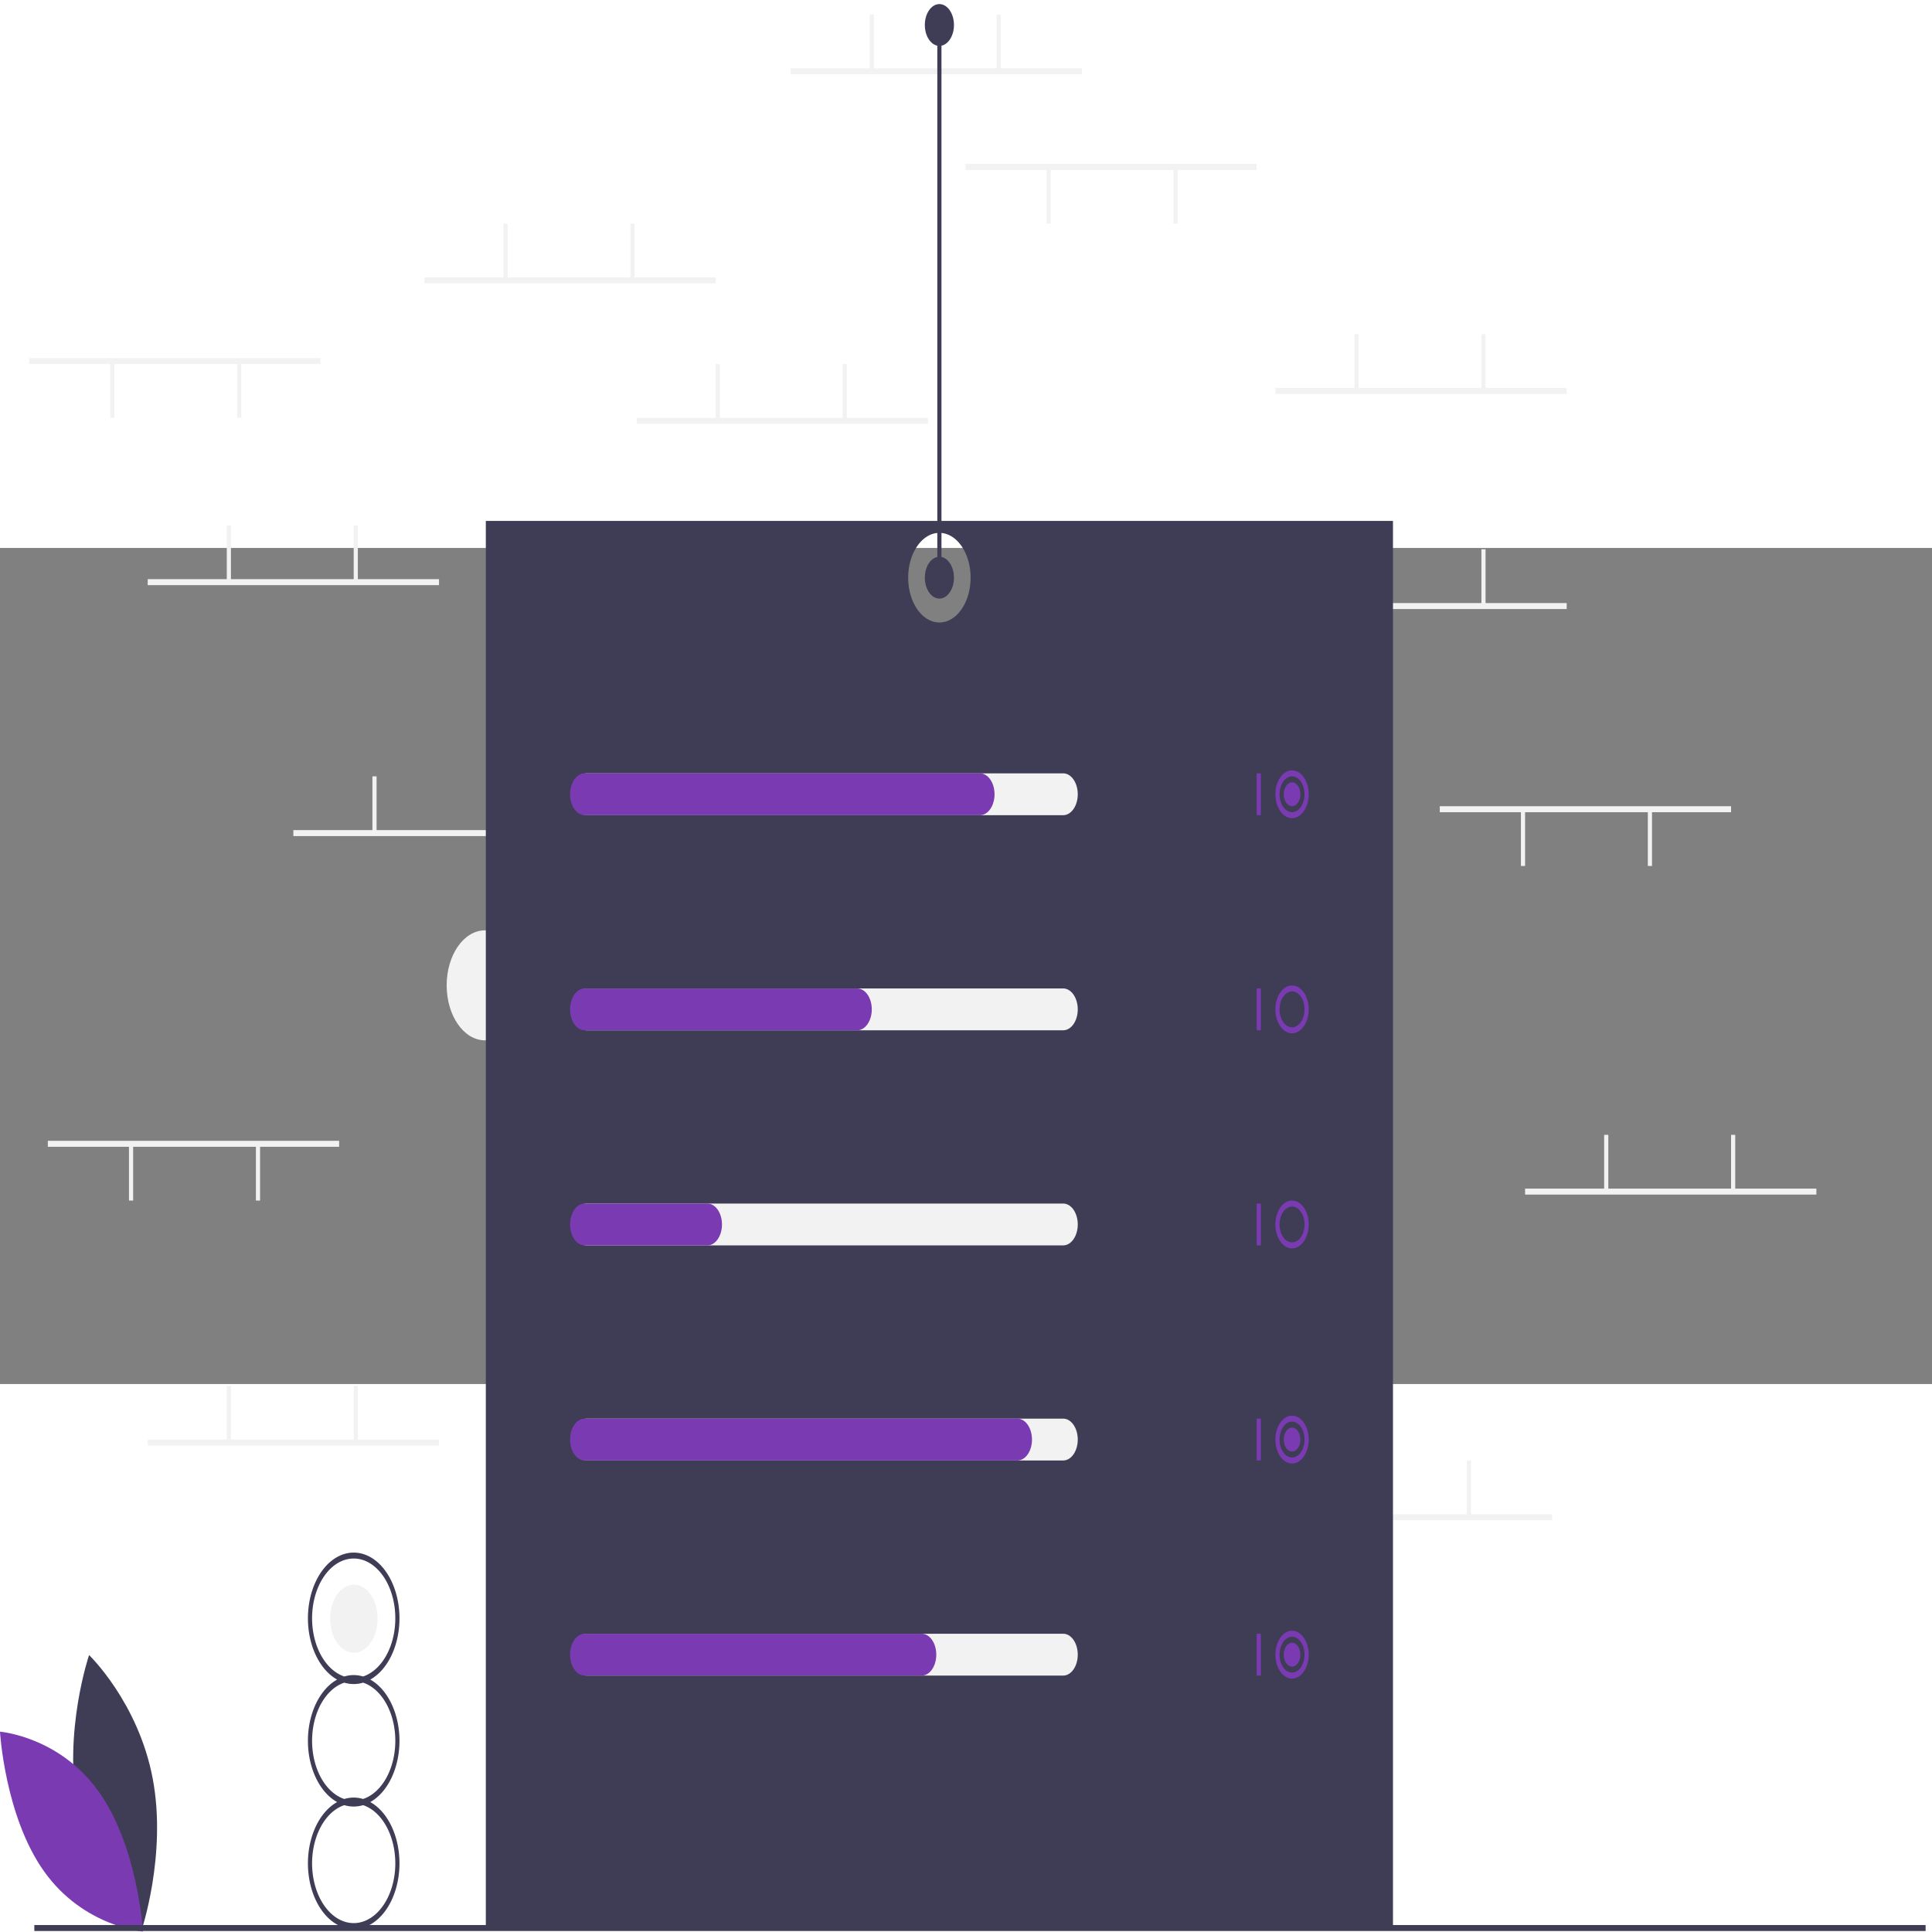 <?xml version="1.0" encoding="UTF-8" standalone="no"?>
<svg
   id="a2942aa7-bf0d-42c0-bc52-bf4c952347c5"
   data-name="Layer 1"
   width="550"
   height="550"
   viewBox="0 0 1270.979 550"
   version="1.1"
   sodipodi:docname="undraw_percentages_color6865cd - Copie.svg"
   inkscape:version="1.1.1 (3bf5ae0d25, 2021-09-20)"
   xmlns:inkscape="http://www.inkscape.org/namespaces/inkscape"
   xmlns:sodipodi="http://sodipodi.sourceforge.net/DTD/sodipodi-0.dtd"
   xmlns="http://www.w3.org/2000/svg"
   xmlns:svg="http://www.w3.org/2000/svg"
   xmlns:rdf="http://www.w3.org/1999/02/22-rdf-syntax-ns#"
   xmlns:cc="http://creativecommons.org/ns#"
   xmlns:dc="http://purl.org/dc/elements/1.1/">
  <rect x="0" y="0" width="1270.979" height="550" fill="#808080" stroke="none"/>
  <defs
     id="defs193" />
  <sodipodi:namedview
     id="namedview191"
     pagecolor="#505050"
     bordercolor="#eeeeee"
     borderopacity="1"
     inkscape:pageshadow="0"
     inkscape:pageopacity="0"
     inkscape:pagecheckerboard="0"
     showgrid="false"
     inkscape:zoom="1.2120565"
     inkscape:cx="483.06329"
     inkscape:cy="342.39328"
     inkscape:window-width="1920"
     inkscape:window-height="986"
     inkscape:window-x="-11"
     inkscape:window-y="-11"
     inkscape:window-maximized="1"
     inkscape:current-layer="a2942aa7-bf0d-42c0-bc52-bf4c952347c5"
     width="925.497px" />
  <title
     id="title2">percentages</title>
  <ellipse
     cx="319.039"
     cy="287.722"
     fill="#f2f2f2"
     id="circle4"
     rx="25.197"
     ry="36.18"
     style="stroke-width:1.64" />
  <ellipse
     cx="232.808"
     cy="704.373"
     fill="#f2f2f2"
     id="circle6"
     rx="15.616"
     ry="22.422"
     style="stroke-width:1.64" />
  <rect
     x="520.121"
     y="-315.552"
     width="191.625"
     height="3.931"
     fill="#f2f2f2"
     id="rect8"
     style="stroke-width:1.64" />
  <rect
     x="572.133"
     y="-350.928"
     width="2.737"
     height="36.359"
     fill="#f2f2f2"
     id="rect10"
     style="stroke-width:1.64" />
  <rect
     x="655.627"
     y="-350.928"
     width="2.737"
     height="36.359"
     fill="#f2f2f2"
     id="rect12"
     style="stroke-width:1.64" />
  <rect
     x="829.458"
     y="635.671"
     width="191.625"
     height="3.931"
     fill="#f2f2f2"
     id="rect14"
     style="stroke-width:1.64" />
  <rect
     x="881.47"
     y="600.295"
     width="2.737"
     height="36.359"
     fill="#f2f2f2"
     id="rect16"
     style="stroke-width:1.64" />
  <rect
     x="964.964"
     y="600.295"
     width="2.737"
     height="36.359"
     fill="#f2f2f2"
     id="rect18"
     style="stroke-width:1.64" />
  <rect
     x="839.039"
     y="36.243"
     width="191.625"
     height="3.931"
     fill="#f2f2f2"
     id="rect20"
     style="stroke-width:1.64" />
  <rect
     x="891.052"
     y="0.867"
     width="2.737"
     height="36.359"
     fill="#f2f2f2"
     id="rect22"
     style="stroke-width:1.64" />
  <rect
     x="974.545"
     y="0.867"
     width="2.737"
     height="36.359"
     fill="#f2f2f2"
     id="rect24"
     style="stroke-width:1.64" />
  <rect
     x="839.039"
     y="-105.261"
     width="191.625"
     height="3.931"
     fill="#f2f2f2"
     id="rect26"
     style="stroke-width:1.64" />
  <rect
     x="891.052"
     y="-140.637"
     width="2.737"
     height="36.359"
     fill="#f2f2f2"
     id="rect28"
     style="stroke-width:1.64" />
  <rect
     x="974.545"
     y="-140.637"
     width="2.737"
     height="36.359"
     fill="#f2f2f2"
     id="rect30"
     style="stroke-width:1.64" />
  <rect
     x="418.833"
     y="-85.608"
     width="191.625"
     height="3.931"
     fill="#f2f2f2"
     id="rect32"
     style="stroke-width:1.64" />
  <rect
     x="470.846"
     y="-120.984"
     width="2.737"
     height="36.359"
     fill="#f2f2f2"
     id="rect34"
     style="stroke-width:1.64" />
  <rect
     x="554.339"
     y="-120.984"
     width="2.737"
     height="36.359"
     fill="#f2f2f2"
     id="rect36"
     style="stroke-width:1.64" />
  <rect
     x="279.221"
     y="-177.978"
     width="191.625"
     height="3.931"
     fill="#f2f2f2"
     id="rect38"
     style="stroke-width:1.64" />
  <rect
     x="331.233"
     y="-213.354"
     width="2.737"
     height="36.359"
     fill="#f2f2f2"
     id="rect40"
     style="stroke-width:1.64" />
  <rect
     x="414.727"
     y="-213.354"
     width="2.737"
     height="36.359"
     fill="#f2f2f2"
     id="rect42"
     style="stroke-width:1.64" />
  <rect
     x="192.989"
     y="185.609"
     width="191.625"
     height="3.931"
     fill="#f2f2f2"
     id="rect44"
     style="stroke-width:1.64" />
  <rect
     x="245.002"
     y="150.233"
     width="2.737"
     height="36.359"
     fill="#f2f2f2"
     id="rect46"
     style="stroke-width:1.64" />
  <rect
     x="328.496"
     y="150.233"
     width="2.737"
     height="36.359"
     fill="#f2f2f2"
     id="rect48"
     style="stroke-width:1.64" />
  <rect
     x="97.177"
     y="586.537"
     width="191.625"
     height="3.931"
     fill="#f2f2f2"
     id="rect50"
     style="stroke-width:1.64" />
  <rect
     x="149.19"
     y="551.161"
     width="2.737"
     height="36.359"
     fill="#f2f2f2"
     id="rect52"
     style="stroke-width:1.64" />
  <rect
     x="232.683"
     y="551.161"
     width="2.737"
     height="36.359"
     fill="#f2f2f2"
     id="rect54"
     style="stroke-width:1.64" />
  <rect
     x="1003.289"
     y="421.449"
     width="191.625"
     height="3.931"
     fill="#f2f2f2"
     id="rect56"
     style="stroke-width:1.64" />
  <rect
     x="1055.301"
     y="386.073"
     width="2.737"
     height="36.359"
     fill="#f2f2f2"
     id="rect58"
     style="stroke-width:1.64" />
  <rect
     x="1138.795"
     y="386.073"
     width="2.737"
     height="36.359"
     fill="#f2f2f2"
     id="rect60"
     style="stroke-width:1.64" />
  <rect
     x="947.17"
     y="169.886"
     width="191.625"
     height="3.931"
     fill="#f2f2f2"
     id="rect62"
     style="stroke-width:1.64" />
  <rect
     x="1084.045"
     y="172.834"
     width="2.737"
     height="36.359"
     fill="#f2f2f2"
     id="rect64"
     style="stroke-width:1.64" />
  <rect
     x="1000.551"
     y="172.834"
     width="2.737"
     height="36.359"
     fill="#f2f2f2"
     id="rect66"
     style="stroke-width:1.64" />
  <rect
     x="19.158"
     y="-124.914"
     width="191.625"
     height="3.931"
     fill="#f2f2f2"
     id="rect68"
     style="stroke-width:1.64" />
  <rect
     x="156.033"
     y="-121.966"
     width="2.737"
     height="36.359"
     fill="#f2f2f2"
     id="rect70"
     style="stroke-width:1.64" />
  <rect
     x="72.54"
     y="-121.966"
     width="2.737"
     height="36.359"
     fill="#f2f2f2"
     id="rect72"
     style="stroke-width:1.64" />
  <rect
     x="31.477"
     y="390.004"
     width="191.625"
     height="3.931"
     fill="#f2f2f2"
     id="rect74"
     style="stroke-width:1.64" />
  <rect
     x="168.352"
     y="392.952"
     width="2.737"
     height="36.359"
     fill="#f2f2f2"
     id="rect76"
     style="stroke-width:1.64" />
  <rect
     x="84.858"
     y="392.952"
     width="2.737"
     height="36.359"
     fill="#f2f2f2"
     id="rect78"
     style="stroke-width:1.64" />
  <rect
     x="635.095"
     y="-252.661"
     width="191.625"
     height="3.931"
     fill="#f2f2f2"
     id="rect80"
     style="stroke-width:1.64" />
  <rect
     x="771.97"
     y="-249.713"
     width="2.737"
     height="36.359"
     fill="#f2f2f2"
     id="rect82"
     style="stroke-width:1.64" />
  <rect
     x="688.477"
     y="-249.713"
     width="2.737"
     height="36.359"
     fill="#f2f2f2"
     id="rect84"
     style="stroke-width:1.64" />
  <rect
     x="97.177"
     y="20.521"
     width="191.625"
     height="3.931"
     fill="#f2f2f2"
     id="rect86"
     style="stroke-width:1.64" />
  <rect
     x="149.19"
     y="-14.856"
     width="2.737"
     height="36.359"
     fill="#f2f2f2"
     id="rect88"
     style="stroke-width:1.64" />
  <rect
     x="232.683"
     y="-14.856"
     width="2.737"
     height="36.359"
     fill="#f2f2f2"
     id="rect90"
     style="stroke-width:1.64" />
  <path
     d="M 319.599,-17.804 V 907.87 H 916.373 V -17.804 Z m 298.387,66.821 a 20.531,29.48 0 1 1 20.531,-29.48 20.531,29.48 0 0 1 -20.531,29.48 z"
     fill="#3f3d56"
     id="path92"
     style="stroke-width:1.64" />
  <path
     d="m 50.993,828.858 c 9.464,50.231 41.878,81.339 41.878,81.339 0,0 17.071,-50.331 7.608,-100.561 -9.464,-50.231 -41.878,-81.34 -41.878,-81.34 0,0 -17.071,50.331 -7.608,100.561 z"
     fill="#3f3d56"
     id="path94"
     style="stroke-width:1.64" />
  <path
     d="m 64.899,818.063 c 25.968,36.297 29.14,92.094 29.14,92.094 0,0 -38.931,-3.052 -64.899,-39.349 C 3.172,834.511 0,778.714 0,778.714 c 0,0 38.931,3.052 64.899,39.349 z"
     fill="#793ab2"
     id="path96"
     style="stroke-width:1.64" />
  <rect
     x="22.58"
     y="905.905"
     width="1244.193"
     height="3.931"
     fill="#3f3d56"
     id="rect98"
     style="stroke-width:1.64" />
  <path
     d="m 262.796,784.718 a 30.155,43.299 0 0 0 -19.205,-40.289 30.112,43.237 0 1 0 -21.815,0 30.1,43.22 0 0 0 0,80.579 30.112,43.237 0 1 0 21.815,0 30.155,43.299 0 0 0 19.205,-40.289 z m -57.487,-80.579 a 27.375,39.307 0 1 1 33.552,38.26 30.144,43.283 0 0 0 -12.354,0 27.404,39.348 0 0 1 -21.198,-38.26 z m 54.75,161.158 a 27.375,39.307 0 1 1 -33.552,-38.26 30.145,43.284 0 0 0 12.354,0 27.404,39.348 0 0 1 21.198,38.26 z m -21.198,-42.319 a 30.144,43.283 0 0 0 -12.354,0 27.346,39.265 0 0 1 0,-76.52 30.145,43.284 0 0 0 12.354,0 27.346,39.265 0 0 1 0,76.52 z"
     fill="#3f3d56"
     id="path100"
     style="stroke-width:1.64" />
  <path
     d="M 699.427,175.782 H 385.983 a 9.581,13.757 0 1 1 0,-27.515 h 313.444 a 9.581,13.757 0 0 1 0,27.515 z"
     fill="#f2f2f2"
     id="path102"
     style="stroke-width:1.64" />
  <path
     d="M 699.427,317.286 H 385.983 a 9.581,13.757 0 1 1 0,-27.515 h 313.444 a 9.581,13.757 0 0 1 0,27.515 z"
     fill="#f2f2f2"
     id="path104"
     style="stroke-width:1.64" />
  <path
     d="M 699.427,458.791 H 385.983 a 9.581,13.757 0 1 1 0,-27.515 h 313.444 a 9.581,13.757 0 0 1 0,27.515 z"
     fill="#f2f2f2"
     id="path106"
     style="stroke-width:1.64" />
  <path
     d="M 699.427,600.295 H 385.983 a 9.581,13.757 0 1 1 0,-27.515 h 313.444 a 9.581,13.757 0 0 1 0,27.515 z"
     fill="#f2f2f2"
     id="path108"
     style="stroke-width:1.64" />
  <path
     d="M 699.427,741.799 H 385.983 a 9.581,13.757 0 1 1 0,-27.515 h 313.444 a 9.581,13.757 0 0 1 0,27.515 z"
     fill="#f2f2f2"
     id="path110"
     style="stroke-width:1.64" />
  <path
     d="M 644.677,175.782 H 384.614 a 9.581,13.757 0 1 1 0,-27.515 h 260.062 a 9.581,13.757 0 0 1 0,27.515 z"
     fill="#793ab2"
     id="path112"
     style="stroke-width:1.64" />
  <path
     d="M 563.92,317.286 H 384.614 a 9.581,13.757 0 1 1 0,-27.515 h 179.306 a 9.581,13.757 0 0 1 0,27.515 z"
     fill="#793ab2"
     id="path114"
     style="stroke-width:1.64" />
  <path
     d="m 465.371,458.791 h -80.756 a 9.581,13.757 0 1 1 0,-27.515 h 80.756 a 9.581,13.757 0 0 1 0,27.515 z"
     fill="#793ab2"
     id="path116"
     style="stroke-width:1.64" />
  <path
     d="M 669.314,600.295 H 384.614 a 9.581,13.757 0 1 1 0,-27.515 h 284.7 a 9.581,13.757 0 0 1 0,27.515 z"
     fill="#793ab2"
     id="path118"
     style="stroke-width:1.64" />
  <path
     d="M 606.352,741.799 H 384.614 a 9.581,13.757 0 1 1 0,-27.515 h 221.737 a 9.581,13.757 0 0 1 0,27.515 z"
     fill="#793ab2"
     id="path120"
     style="stroke-width:1.64" />
  <rect
     x="826.72"
     y="148.267"
     width="2.737"
     height="27.515"
     fill="#793ab2"
     id="rect122"
     style="stroke-width:1.64" />
  <path
     d="m 849.989,177.747 a 10.95,15.723 0 1 1 10.95,-15.723 10.963,15.741 0 0 1 -10.95,15.723 z m 0,-27.515 a 8.212,11.792 0 1 0 8.212,11.792 8.221,11.805 0 0 0 -8.212,-11.792 z"
     fill="#793ab2"
     id="path124"
     style="stroke-width:1.64" />
  <rect
     x="826.72"
     y="289.772"
     width="2.737"
     height="27.515"
     fill="#793ab2"
     id="rect126"
     style="stroke-width:1.64" />
  <path
     d="m 849.989,319.252 a 10.95,15.723 0 1 1 10.95,-15.723 10.963,15.741 0 0 1 -10.95,15.723 z m 0,-27.515 a 8.212,11.792 0 1 0 8.212,11.792 8.221,11.805 0 0 0 -8.212,-11.792 z"
     fill="#793ab2"
     id="path128"
     style="stroke-width:1.64" />
  <rect
     x="826.72"
     y="431.276"
     width="2.737"
     height="27.515"
     fill="#793ab2"
     id="rect130"
     style="stroke-width:1.64" />
  <path
     d="m 849.989,460.756 a 10.95,15.723 0 1 1 10.95,-15.723 10.963,15.741 0 0 1 -10.95,15.723 z m 0,-27.515 a 8.212,11.792 0 1 0 8.212,11.792 8.221,11.805 0 0 0 -8.212,-11.792 z"
     fill="#793ab2"
     id="path132"
     style="stroke-width:1.64" />
  <rect
     x="826.72"
     y="572.78"
     width="2.737"
     height="27.515"
     fill="#793ab2"
     id="rect134"
     style="stroke-width:1.64" />
  <path
     d="m 849.989,602.26 a 10.95,15.723 0 1 1 10.95,-15.723 10.963,15.741 0 0 1 -10.95,15.723 z m 0,-27.515 a 8.212,11.792 0 1 0 8.212,11.792 8.221,11.805 0 0 0 -8.212,-11.792 z"
     fill="#793ab2"
     id="path136"
     style="stroke-width:1.64" />
  <rect
     x="826.72"
     y="714.284"
     width="2.737"
     height="27.515"
     fill="#793ab2"
     id="rect138"
     style="stroke-width:1.64" />
  <path
     d="m 849.989,743.764 a 10.95,15.723 0 1 1 10.95,-15.723 10.963,15.741 0 0 1 -10.95,15.723 z m 0,-27.515 a 8.212,11.792 0 1 0 8.212,11.792 8.221,11.805 0 0 0 -8.212,-11.792 z"
     fill="#793ab2"
     id="path140"
     style="stroke-width:1.64" />
  <ellipse
     cx="849.989"
     cy="162.025"
     fill="#793ab2"
     id="circle142"
     rx="5.475"
     ry="7.861"
     style="stroke-width:1.64" />
  <ellipse
     cx="849.989"
     cy="586.537"
     fill="#793ab2"
     id="circle144"
     rx="5.475"
     ry="7.861"
     style="stroke-width:1.64" />
  <ellipse
     cx="849.989"
     cy="728.042"
     fill="#793ab2"
     id="circle146"
     rx="5.475"
     ry="7.861"
     style="stroke-width:1.64" />
  <ellipse
     cx="617.986"
     cy="19.538"
     fill="#3f3d56"
     id="circle148"
     rx="9.581"
     ry="13.757"
     style="stroke-width:1.64" />
  <ellipse
     cx="617.986"
     cy="-344.049"
     fill="#3f3d56"
     id="circle150"
     rx="9.581"
     ry="13.757"
     style="stroke-width:1.64" />
  <rect
     x="616.617"
     y="-344.05"
     width="2.737"
     height="363.587"
     fill="#3f3d56"
     id="rect152"
     style="stroke-width:1.64" />
</svg>
